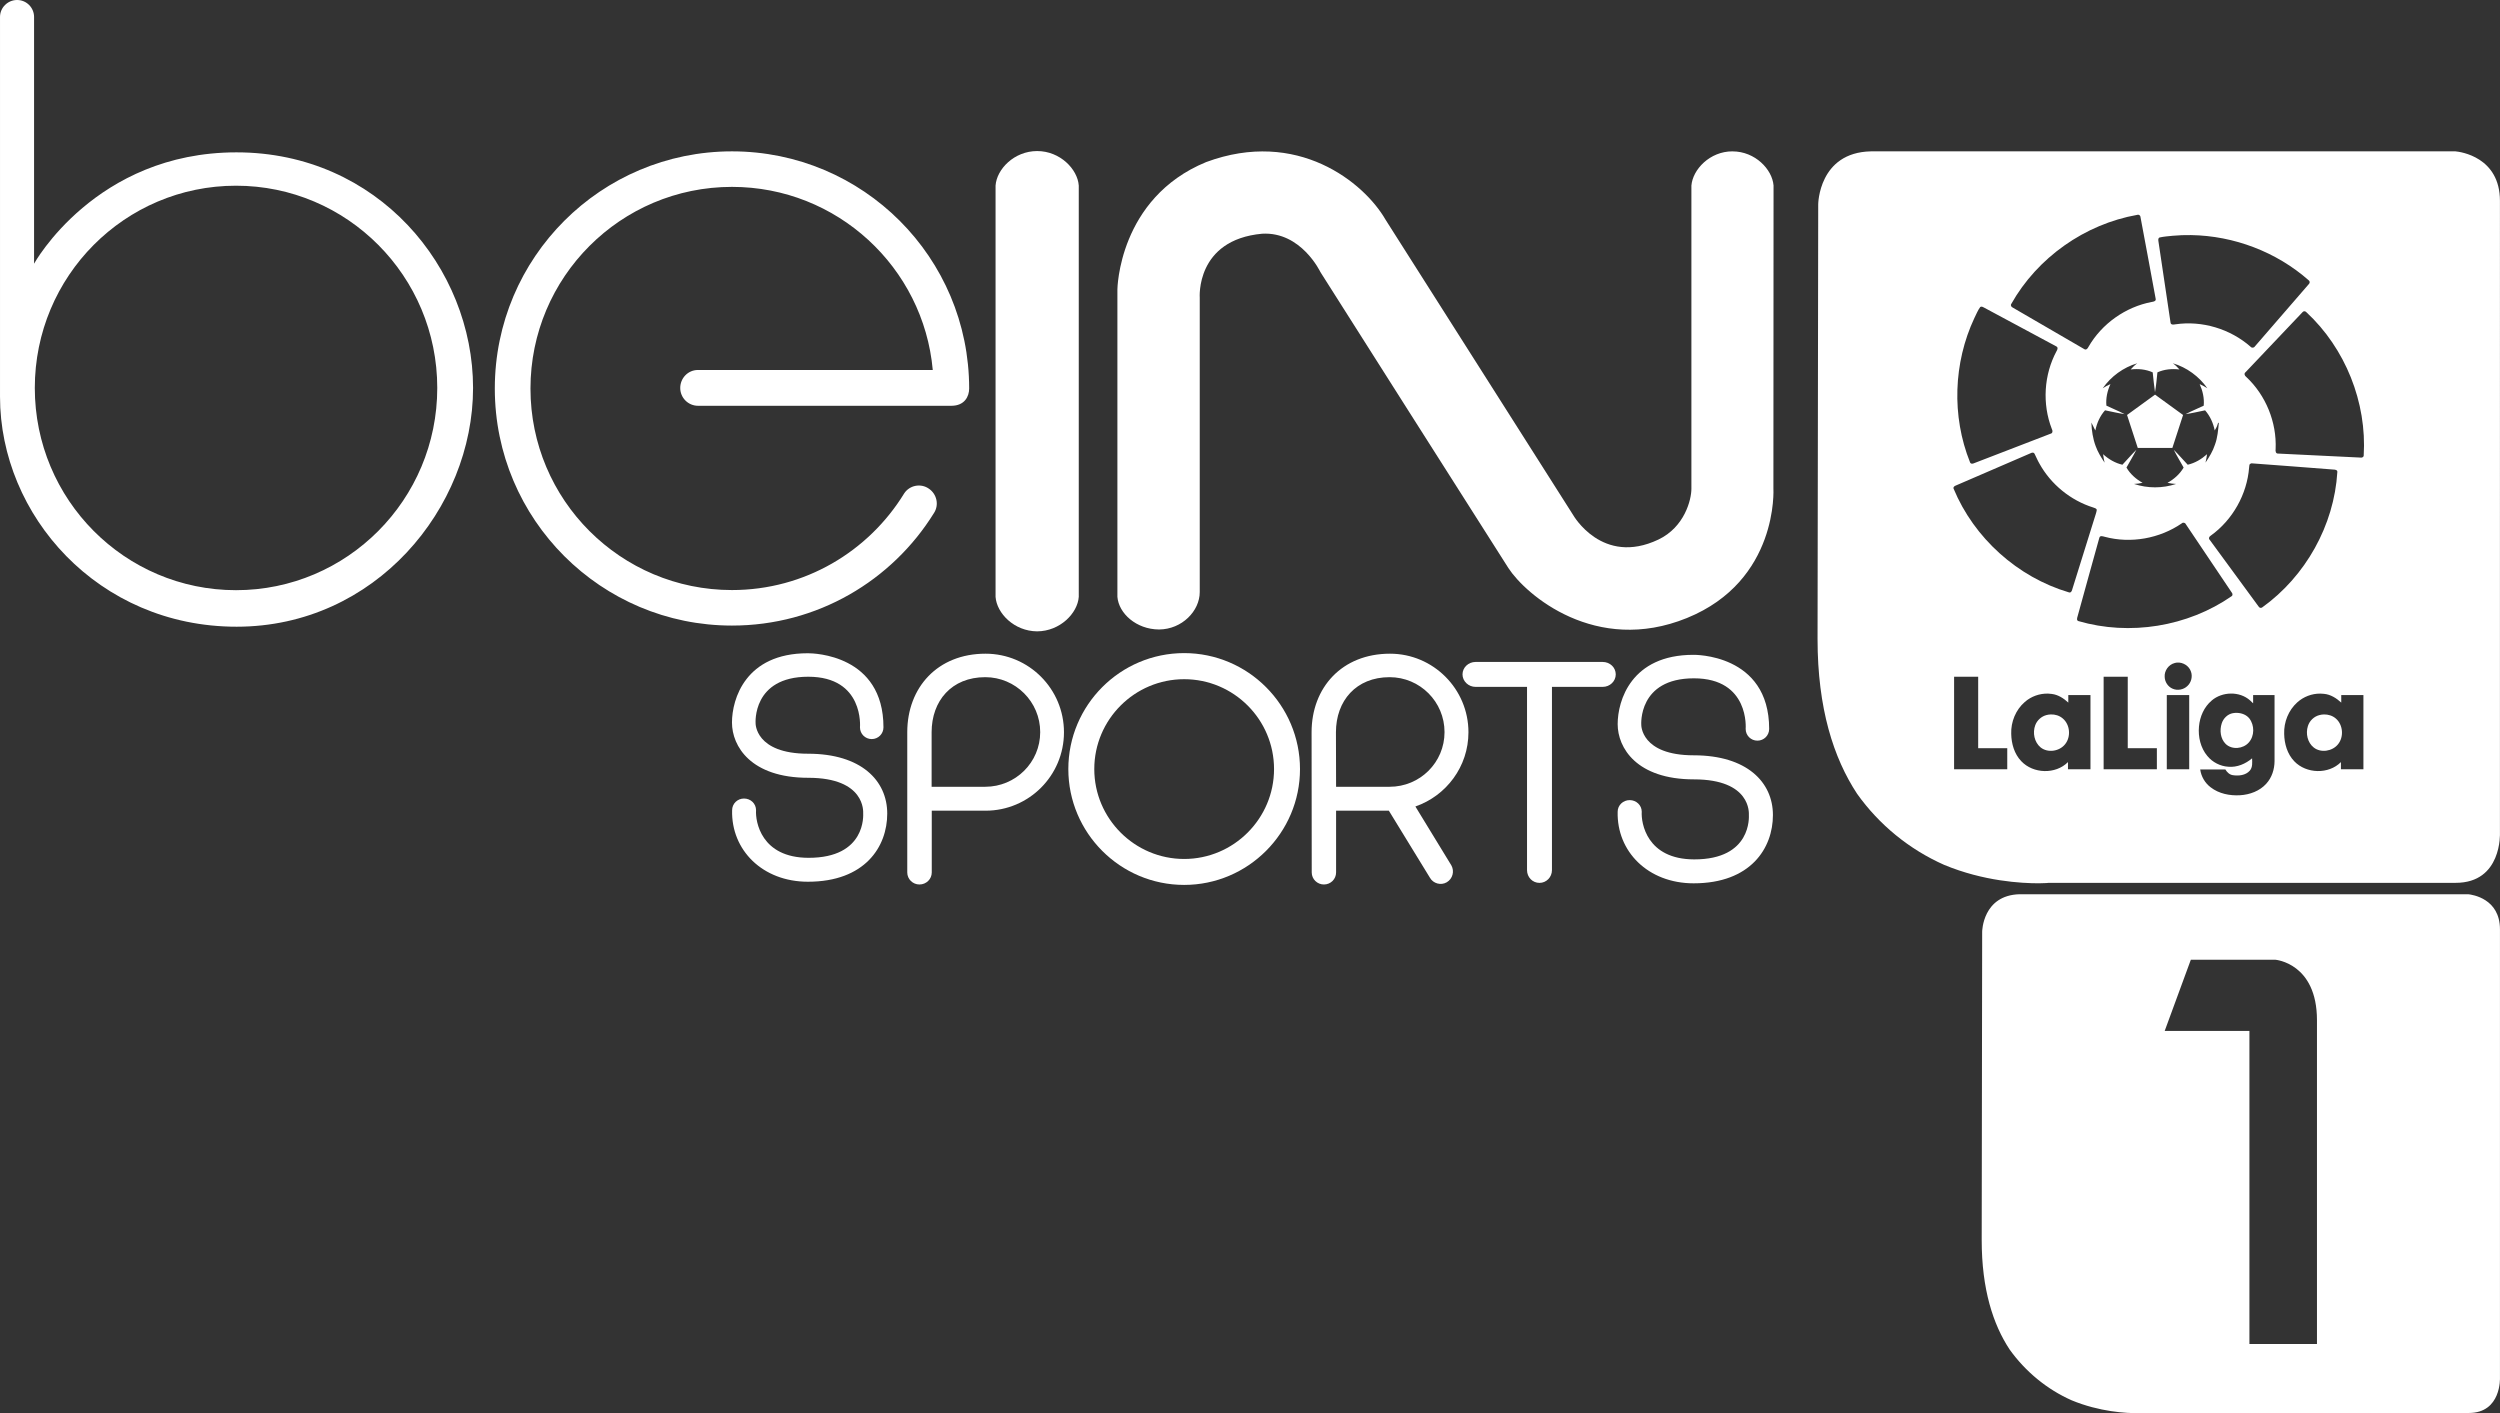 <?xml version="1.0" encoding="utf-8"?>
<!-- Generator: Adobe Illustrator 16.0.0, SVG Export Plug-In . SVG Version: 6.00 Build 0)  -->
<!DOCTYPE svg PUBLIC "-//W3C//DTD SVG 1.1//EN" "http://www.w3.org/Graphics/SVG/1.1/DTD/svg11.dtd">
<svg version="1.1" id="Capa_1" xmlns="http://www.w3.org/2000/svg" xmlns:xlink="http://www.w3.org/1999/xlink" x="0px" y="0px"
	 width="600px" height="339.155px" viewBox="0 0 600 339.155" enable-background="new 0 0 600 339.155" xml:space="preserve">
<rect x="0" y="0" width="600" height="339.155" fill="#333333" stroke="none"/>
<g>
	<path fill="#FFFFFF" d="M588.199,36.324c-46.858-0.001-97.918,0.001-139.196,0.002c-12.53,0.267-12.631,12.688-12.631,12.688
		l-0.159,104.338c0,16.68,3.84,28.567,9.489,37.157c5.279,7.41,12.471,13.32,20.899,17.062c9.489,3.938,18.55,4.42,22.709,4.42
		c1.54,0,2.4-0.11,2.4-0.11h97.657c11.149,0,10.62-11.938,10.62-11.938V48.214c0-10.506-9.439-11.787-10.721-11.894h-1.068V36.324z
		 M513.232,51.539c0.29,0.052,0.5,0.326,0.5,0.635c1.21,6.513,2.45,13.02,3.63,19.533c0.141,0.559-0.5,0.7-0.91,0.756
		c-6.31,1.188-12.028,5.229-15.229,10.806c-0.17,0.394-0.59,0.837-1.04,0.496c-5.71-3.298-11.399-6.622-17.101-9.931
		c-0.34-0.135-0.609-0.535-0.38-0.883c6.261-11.129,17.67-19.156,30.229-21.382C513.041,51.53,513.142,51.521,513.232,51.539z
		 M525.852,56.422c10.289,0.158,20.499,4.035,28.229,10.845c0.311,0.2,0.319,0.667,0.051,0.903
		c-4.32,4.995-8.642,9.979-12.96,14.968c-0.24,0.378-0.75,0.417-1.04,0.073c-4.87-4.277-11.62-6.315-18.04-5.375
		c-0.409,0.064-1.079,0.188-1.159-0.389c-0.99-6.483-1.92-12.978-2.9-19.463c-0.05-0.343-0.14-0.846,0.28-0.99
		c1.03-0.235,2.09-0.295,3.13-0.408v-0.002C522.91,56.452,524.381,56.398,525.852,56.422z M475.523,73.594
		c0.239-0.009,0.489,0.148,0.7,0.257c5.76,3.104,11.539,6.17,17.289,9.284c0.479,0.226,0.29,0.783,0.061,1.133
		c-3.051,5.669-3.471,12.67-1.141,18.668c0.24,0.41,0.271,1.04-0.311,1.16c-6.109,2.369-12.229,4.71-18.34,7.069
		c-0.34,0.189-0.859,0.2-0.989-0.25c-4.421-11.034-3.979-23.866,1.069-34.609c0.45-0.887,0.811-1.839,1.41-2.64
		C475.353,73.619,475.433,73.598,475.523,73.594L475.523,73.594z M553.08,74.698c0.17,0.011,0.329,0.091,0.449,0.229
		c9.36,8.685,14.54,21.646,13.76,34.391c0,0.41-0.449,0.569-0.778,0.5c-6.59-0.32-13.17-0.631-19.75-0.961
		c-0.61,0.061-0.681-0.64-0.61-1.08c0.29-6.439-2.359-12.936-7.068-17.33c-0.381-0.259-0.58-0.824-0.131-1.137
		c4.551-4.81,9.109-9.622,13.681-14.416C552.75,74.748,552.921,74.688,553.08,74.698L553.08,74.698z M521.482,87.186
		c3.34,0.987,6.279,3.146,8.279,5.993c-0.59-0.378-1.199-0.71-1.84-0.994c0.729,1.617,1.141,3.396,0.97,5.179
		c-1.439,0.691-2.93,1.279-4.34,2.029c1.569-0.226,3.119-0.603,4.67-0.912c1.199,1.361,1.96,3.056,2.311,4.826
		c0.229-0.421,0.51-0.83,0.641-1.29c0.069-0.2,0.101-0.551,0.351-0.58c-0.171,1.77-0.301,3.58-0.931,5.27
		c-0.5,1.561-1.359,2.96-2.271,4.319c0.16-0.67,0.271-1.34,0.37-2.021c-1.32,1.189-2.891,2.131-4.641,2.53
		c-1.119-1.181-2.181-2.431-3.341-3.58c0.721,1.46,1.58,2.84,2.36,4.26c-0.91,1.561-2.3,2.79-3.87,3.66
		c0.68,0.141,1.37,0.26,2.07,0.271c-3.261,1.09-6.852,1.09-10.11,0c0.7-0.021,1.38-0.131,2.062-0.271
		c-1.57-0.87-2.96-2.101-3.87-3.66c0.79-1.42,1.64-2.81,2.37-4.26c-1.16,1.149-2.222,2.399-3.341,3.58
		c-1.75-0.399-3.319-1.33-4.641-2.53c0.09,0.681,0.21,1.36,0.36,2.03c-0.83-1.261-1.63-2.54-2.141-3.97
		c-0.671-1.8-0.96-3.74-1.029-5.65c0.358,0.61,0.59,1.29,0.96,1.891c0.359-1.771,1.109-3.471,2.318-4.83
		c1.562,0.314,3.11,0.686,4.69,0.918c-1.42-0.746-2.91-1.343-4.36-2.035c-0.17-1.78,0.23-3.56,0.972-5.177
		c-0.65,0.287-1.271,0.621-1.86,1.009c2-2.854,4.95-5.015,8.3-6.002c-0.59,0.426-1.108,0.942-1.59,1.48
		c1.78-0.21,3.64-0.047,5.29,0.703c0.148,1.588,0.34,3.171,0.55,4.752c0.28-1.572,0.41-3.168,0.58-4.756
		c1.65-0.744,3.5-0.912,5.29-0.695C522.591,88.125,522.072,87.614,521.482,87.186L521.482,87.186z M517.211,94.712
		c-2.239,1.632-4.479,3.253-6.721,4.883c0.86,2.633,1.721,5.272,2.57,7.902h8.31c0.86-2.63,1.71-5.27,2.57-7.899
		C521.7,97.967,519.461,96.333,517.211,94.712z M487.943,108.637c0.149,0.02,0.279,0.108,0.351,0.27
		c0.399,0.779,0.72,1.6,1.17,2.359c2.76,4.989,7.489,8.84,12.93,10.54c0.31,0.13,0.76,0.181,0.83,0.579
		c-0.08,0.62-0.32,1.19-0.49,1.79l-5.43,17.4c-0.07,0.359-0.37,0.76-0.78,0.59c-12.3-3.641-22.749-13.03-27.659-24.88
		c-0.16-0.4,0.24-0.66,0.561-0.771c6.021-2.601,12.029-5.209,18.061-7.8C487.621,108.637,487.791,108.606,487.943,108.637z
		 M540.351,111.196c6.58,0.451,13.16,1.021,19.729,1.5c0.36,0,0.94,0.111,0.882,0.591c-0.78,12.8-7.62,25.029-18.03,32.489
		c-0.32,0.25-0.72,0.08-0.891-0.24c-3.909-5.32-7.811-10.629-11.699-15.959c-0.351-0.33-0.141-0.82,0.239-1.021
		c5.25-3.771,8.71-9.921,9.21-16.37c0.051-0.279,0.011-0.601,0.189-0.83C540.072,111.317,540.261,111.237,540.351,111.196
		L540.351,111.196z M524.152,125.456c0.18,0.031,0.34,0.142,0.43,0.33c3.681,5.461,7.351,10.93,11.021,16.4
		c0.221,0.239,0.301,0.68,0,0.891c-10.561,7.329-24.469,9.579-36.809,5.979c-0.45-0.171-0.301-0.72-0.19-1.069
		c1.76-6.311,3.46-12.63,5.24-18.93c0.17-0.62,0.89-0.319,1.31-0.221c6.24,1.67,13.15,0.42,18.47-3.229
		C523.772,125.466,523.971,125.417,524.152,125.456z M522.531,159.016c1.41-0.091,2.851,0.799,3.3,2.17
		c0.431,1.188,0.07,2.608-0.859,3.459c-0.92,0.891-2.38,1.16-3.55,0.641c-1.109-0.471-1.869-1.631-1.899-2.83
		c-0.11-1.49,0.95-2.971,2.41-3.33C522.131,159.065,522.33,159.036,522.531,159.016L522.531,159.016z M468.983,162.416h5.78v17.159
		c2.329-0.01,4.648-0.01,6.979,0v5.051h-12.76L468.983,162.416L468.983,162.416z M504.871,162.416h5.789v17.149
		c2.33,0.01,4.66,0,6.99,0.01v5.051h-12.779V162.416z M535.41,166.456c1.67-0.02,3.33,0.51,4.591,1.63
		c0.26,0.221,0.5,0.471,0.75,0.71c0-0.66-0.011-1.319,0-1.979h5.14c0,5.291,0.01,10.569,0,15.85c-0.01,1.961-0.64,3.951-1.979,5.41
		c-1.579,1.771-3.96,2.641-6.29,2.78c-2.46,0.148-5.069-0.36-7.06-1.899c-1.36-1.021-2.28-2.59-2.511-4.28h6.04
		c0.399,0.671,1.021,1.271,1.83,1.37c1.39,0.199,3.029,0.039,4.021-1.08c0.72-0.811,0.59-1.971,0.561-2.971
		c-1.57,1.33-3.62,2.211-5.7,2.021c-1.939-0.12-3.811-1.08-5.039-2.58c-1.631-1.95-2.24-4.59-2.011-7.079
		c0.21-2.352,1.22-4.701,3.061-6.23v-0.01C532.072,167.045,533.74,166.475,535.41,166.456L535.41,166.456z M556.861,166.465
		c0.29,0,0.58,0.021,0.86,0.052c1.608,0.139,3.02,1.039,4.18,2.108v-1.811h5.32v17.811h-5.4v-1.721c-2.95,2.971-8.3,2.82-11.18-0.18
		c-1.689-1.74-2.4-4.221-2.439-6.601c-0.101-2.811,1.039-5.67,3.149-7.561C552.841,167.215,554.851,166.446,556.861,166.465z
		 M491.552,166.465c0.29,0.011,0.58,0.04,0.87,0.08c1.529,0.181,2.859,1.05,3.97,2.08v-1.811h5.32c0,5.939,0.01,11.881,0,17.811
		h-5.4c-0.01-0.569-0.01-1.149,0-1.721c-2.97,2.99-8.35,2.82-11.21-0.22c-1.67-1.739-2.369-4.2-2.409-6.569
		c-0.101-2.86,1.08-5.76,3.26-7.641C487.483,167.125,489.522,166.405,491.552,166.465L491.552,166.465z M525.41,166.815v17.811
		h-5.38v-17.811H525.41z M536.981,171.094c-0.359-0.021-0.72,0-1.069,0.061c-1.279,0.221-2.311,1.25-2.699,2.461
		c-0.54,1.649-0.32,3.67,0.949,4.93c1.511,1.46,4.189,1.199,5.54-0.34c1.41-1.57,1.41-4.149,0.131-5.79
		C539.141,171.565,538.061,171.145,536.981,171.094z M557.75,171.465c-0.351,0.011-0.689,0.051-1.029,0.142
		c-1.33,0.309-2.431,1.358-2.83,2.67c-0.561,1.77-0.09,3.949,1.41,5.129c1.72,1.35,4.448,0.91,5.81-0.76
		c1.46-1.771,1.24-4.689-0.5-6.189C559.821,171.765,558.781,171.446,557.75,171.465L557.75,171.465z M492.172,171.465
		c-0.341,0.011-0.69,0.062-1.021,0.15c-1.221,0.32-2.25,1.25-2.689,2.43c-0.681,1.812-0.229,4.08,1.279,5.33
		c1.739,1.4,4.55,0.949,5.899-0.78c1.431-1.779,1.181-4.681-0.569-6.158C494.272,171.745,493.222,171.425,492.172,171.465z"/>
	<g>
		<path fill="#FFFFFF" d="M0.002,4.069v91.124c0,28.461,23.521,55.218,56.783,55.218c33.262,0,56.749-28.462,56.749-57.305
			c0-28.845-22.896-56.542-56.783-56.542c-33.854,0-48.574,26.722-48.574,26.722V4.07c0-2.228-1.809-4.071-4.07-4.071
			C1.846-0.002,0.002,1.842,0.002,4.069 M8.353,93.106c0-26.826,21.606-48.536,48.294-48.536c26.652,0,48.295,21.711,48.295,48.536
			c0,26.826-21.642,48.537-48.295,48.537C29.96,141.643,8.353,119.932,8.353,93.106"/>
		<path fill="#FFFFFF" d="M118.754,93.248c0,31.418,25.504,56.889,56.923,56.889c20.494,0,38.411-10.786,48.469-27
			c1.287-1.948,0.695-4.594-1.253-5.881c-1.914-1.321-4.593-0.8-5.88,1.148c-8.525,13.918-23.834,23.208-41.337,23.208
			c-26.722,0-48.362-21.643-48.362-48.363c0-26.722,21.643-48.399,48.362-48.399c25.226,0,45.963,19.311,48.188,43.943h-56.362
			c-2.366,0-4.245,1.949-4.245,4.315s1.914,4.279,4.28,4.279h60.784c3.201,0,4.279-2.263,4.279-4.141
			c0-31.454-25.469-56.923-56.923-56.923C144.259,36.325,118.755,61.794,118.754,93.248"/>
		<path fill="#FFFFFF" d="M248.92,36.254c-5.532,0-9.708,4.35-9.986,8.281v98.709c0.278,3.932,4.454,8.246,9.986,8.28
			c5.497-0.034,9.707-4.35,9.984-8.28V44.535C258.627,40.603,254.417,36.254,248.92,36.254z"/>
		<path fill="#FFFFFF" d="M415.783,36.324c-5.428,0-9.532,4.349-9.847,8.211v72.755c0,2.645-1.635,9.22-7.933,12.212
			c-13.5,6.402-20.459-5.914-20.459-5.914l-44.999-70.839c-5.186-9.012-21.225-21.955-43.074-13.848
			c-21.051,8.664-21.294,30.549-21.294,30.549v73.799c0.313,3.933,4.488,7.793,9.985,7.828c5.531-0.033,9.776-4.453,9.776-8.977
			V71.469c0,0-1.044-13.917,14.996-15.379c9.359-0.521,13.952,9.187,13.952,9.187s40.987,64.614,45.127,71.051
			c4.176,6.438,20.98,20.877,42.833,12.004c22.095-8.977,20.771-31.104,20.771-31.104l0.034-72.719
			c-0.313-3.861-4.419-8.176-9.847-8.176 M415.776,36.331h0.034H415.776z M278.176,151.077h0.034H278.176z"/>
		<path fill="#FFFFFF" d="M217.743,175.743v33.646c0,1.6,1.32,2.888,2.922,2.888c1.636,0,2.958-1.288,2.958-2.888v-14.822h12.907
			c10.403,0,18.823-8.42,18.823-18.824c0-10.403-8.42-18.857-18.823-18.857C225.015,156.885,217.743,164.992,217.743,175.743
			 M223.588,175.743c0-7.551,4.802-13.222,12.874-13.222c7.271,0,13.187,5.915,13.187,13.187c0,7.272-5.914,13.117-13.187,13.117
			h-12.874V175.743z"/>
		<path fill="#FFFFFF" d="M256.4,184.58c0,15.311,12.456,27.8,27.802,27.8c15.309,0,27.799-12.489,27.799-27.8
			c0-15.345-12.489-27.835-27.799-27.835C268.856,156.745,256.4,169.235,256.4,184.58 M262.628,184.58
			c0-11.898,9.673-21.572,21.572-21.572c11.898,0,21.57,9.674,21.57,21.572c0,11.864-9.672,21.572-21.57,21.572
			C272.301,206.152,262.628,196.444,262.628,184.58"/>
		<path fill="#FFFFFF" d="M354.133,158.868c-1.704,0-3.131,1.322-3.131,2.992c0,1.635,1.427,2.992,3.131,2.992h12.353v43.979
			c0,1.705,1.322,3.063,2.992,3.063c1.635,0,2.992-1.356,2.992-3.063v-43.979h12.178c1.739,0,3.132-1.357,3.132-2.992
			c0-1.67-1.393-2.992-3.132-2.992H354.133z"/>
		<path fill="#FFFFFF" d="M193.837,156.782c-14.926,0-18.162,10.994-18.162,16.631c0,5.672,4.522,13.256,18.302,13.256
			s13.188,8.212,13.188,8.525c0,0.313,0.766,10.717-13.151,10.682c-11.378-0.034-12.735-8.732-12.562-11.412
			c0-1.602-1.287-2.817-2.889-2.817c-1.564,0-2.854,1.217-2.854,2.817c-0.243,9.533,7.271,17.152,18.196,17.152
			c13.71,0,19.033-8.42,19.033-16.353c0-7.934-6.264-14.37-18.998-14.37c-12.733,0-12.596-7.308-12.596-7.308
			s-0.835-11.169,12.631-11.169c13.465,0,12.421,12.145,12.421,12.145c0,1.564,1.253,2.817,2.818,2.817
			c1.564,0,2.818-1.253,2.818-2.817c0-17.433-16.736-17.779-18.094-17.779H193.837"/>
		<path fill="#FFFFFF" d="M314.781,175.743l0.035,33.646c0,1.6,1.321,2.888,2.922,2.888c1.636,0,2.923-1.288,2.923-2.888v-14.822
			h12.665l9.848,16.074c0.801,1.427,2.645,1.914,4.036,1.112c1.427-0.835,1.914-2.645,1.112-4.069l-8.629-14.127
			c7.411-2.574,12.735-9.568,12.735-17.814c0-10.402-8.455-18.857-18.824-18.857C322.088,156.885,314.781,164.993,314.781,175.743
			 M320.627,175.743c0-7.55,4.836-13.221,12.874-13.221c7.307,0,13.187,5.914,13.187,13.187c0,7.273-5.88,13.117-13.187,13.117
			h-12.84L320.627,175.743z"/>
		<path fill="#FFFFFF" d="M418.959,174.942c0,0,1.009-12.145-12.422-12.145c-13.466,0-12.631,11.169-12.631,11.169
			s-0.139,7.308,12.597,7.308c12.734,0,18.998,6.438,18.998,14.336c0,7.933-5.323,16.387-19.032,16.387
			c-10.961,0-18.477-7.654-18.232-17.188c0-1.566,1.322-2.783,2.889-2.783c1.565,0,2.889,1.217,2.889,2.783
			c-0.174,2.713,1.183,11.412,12.561,11.446c13.917,0.033,13.152-10.368,13.152-10.682c0-0.349,0.591-8.525-13.188-8.525
			c-13.778,0-18.302-7.584-18.302-13.256c0-5.637,3.236-16.632,18.162-16.632c0,0,18.197-0.383,18.197,17.78
			c0,1.563-1.252,2.817-2.818,2.817C420.212,177.76,418.959,176.506,418.959,174.942"/>
	</g>
</g>
<path fill="#FFFFFF" d="M484.716,214.616c-8.919,0.227-8.995,8.994-8.995,8.994l-0.113,74.004c0,11.792,2.722,20.258,6.729,26.305
	c3.778,5.254,8.882,9.487,14.814,12.133c6.729,2.797,13.153,3.138,16.103,3.101c1.096,0,1.699-0.038,1.699-0.038h77.557
	c7.86,0,7.482-8.466,7.482-8.466V223.044c0-7.408-6.65-8.313-7.597-8.428h-0.756H484.716z M525.8,230.339h20.296
	c0,0,9.978,0.793,9.978,14.514v77.707H539.86v-75.138h-20.334L525.8,230.339z"/>
</svg>
